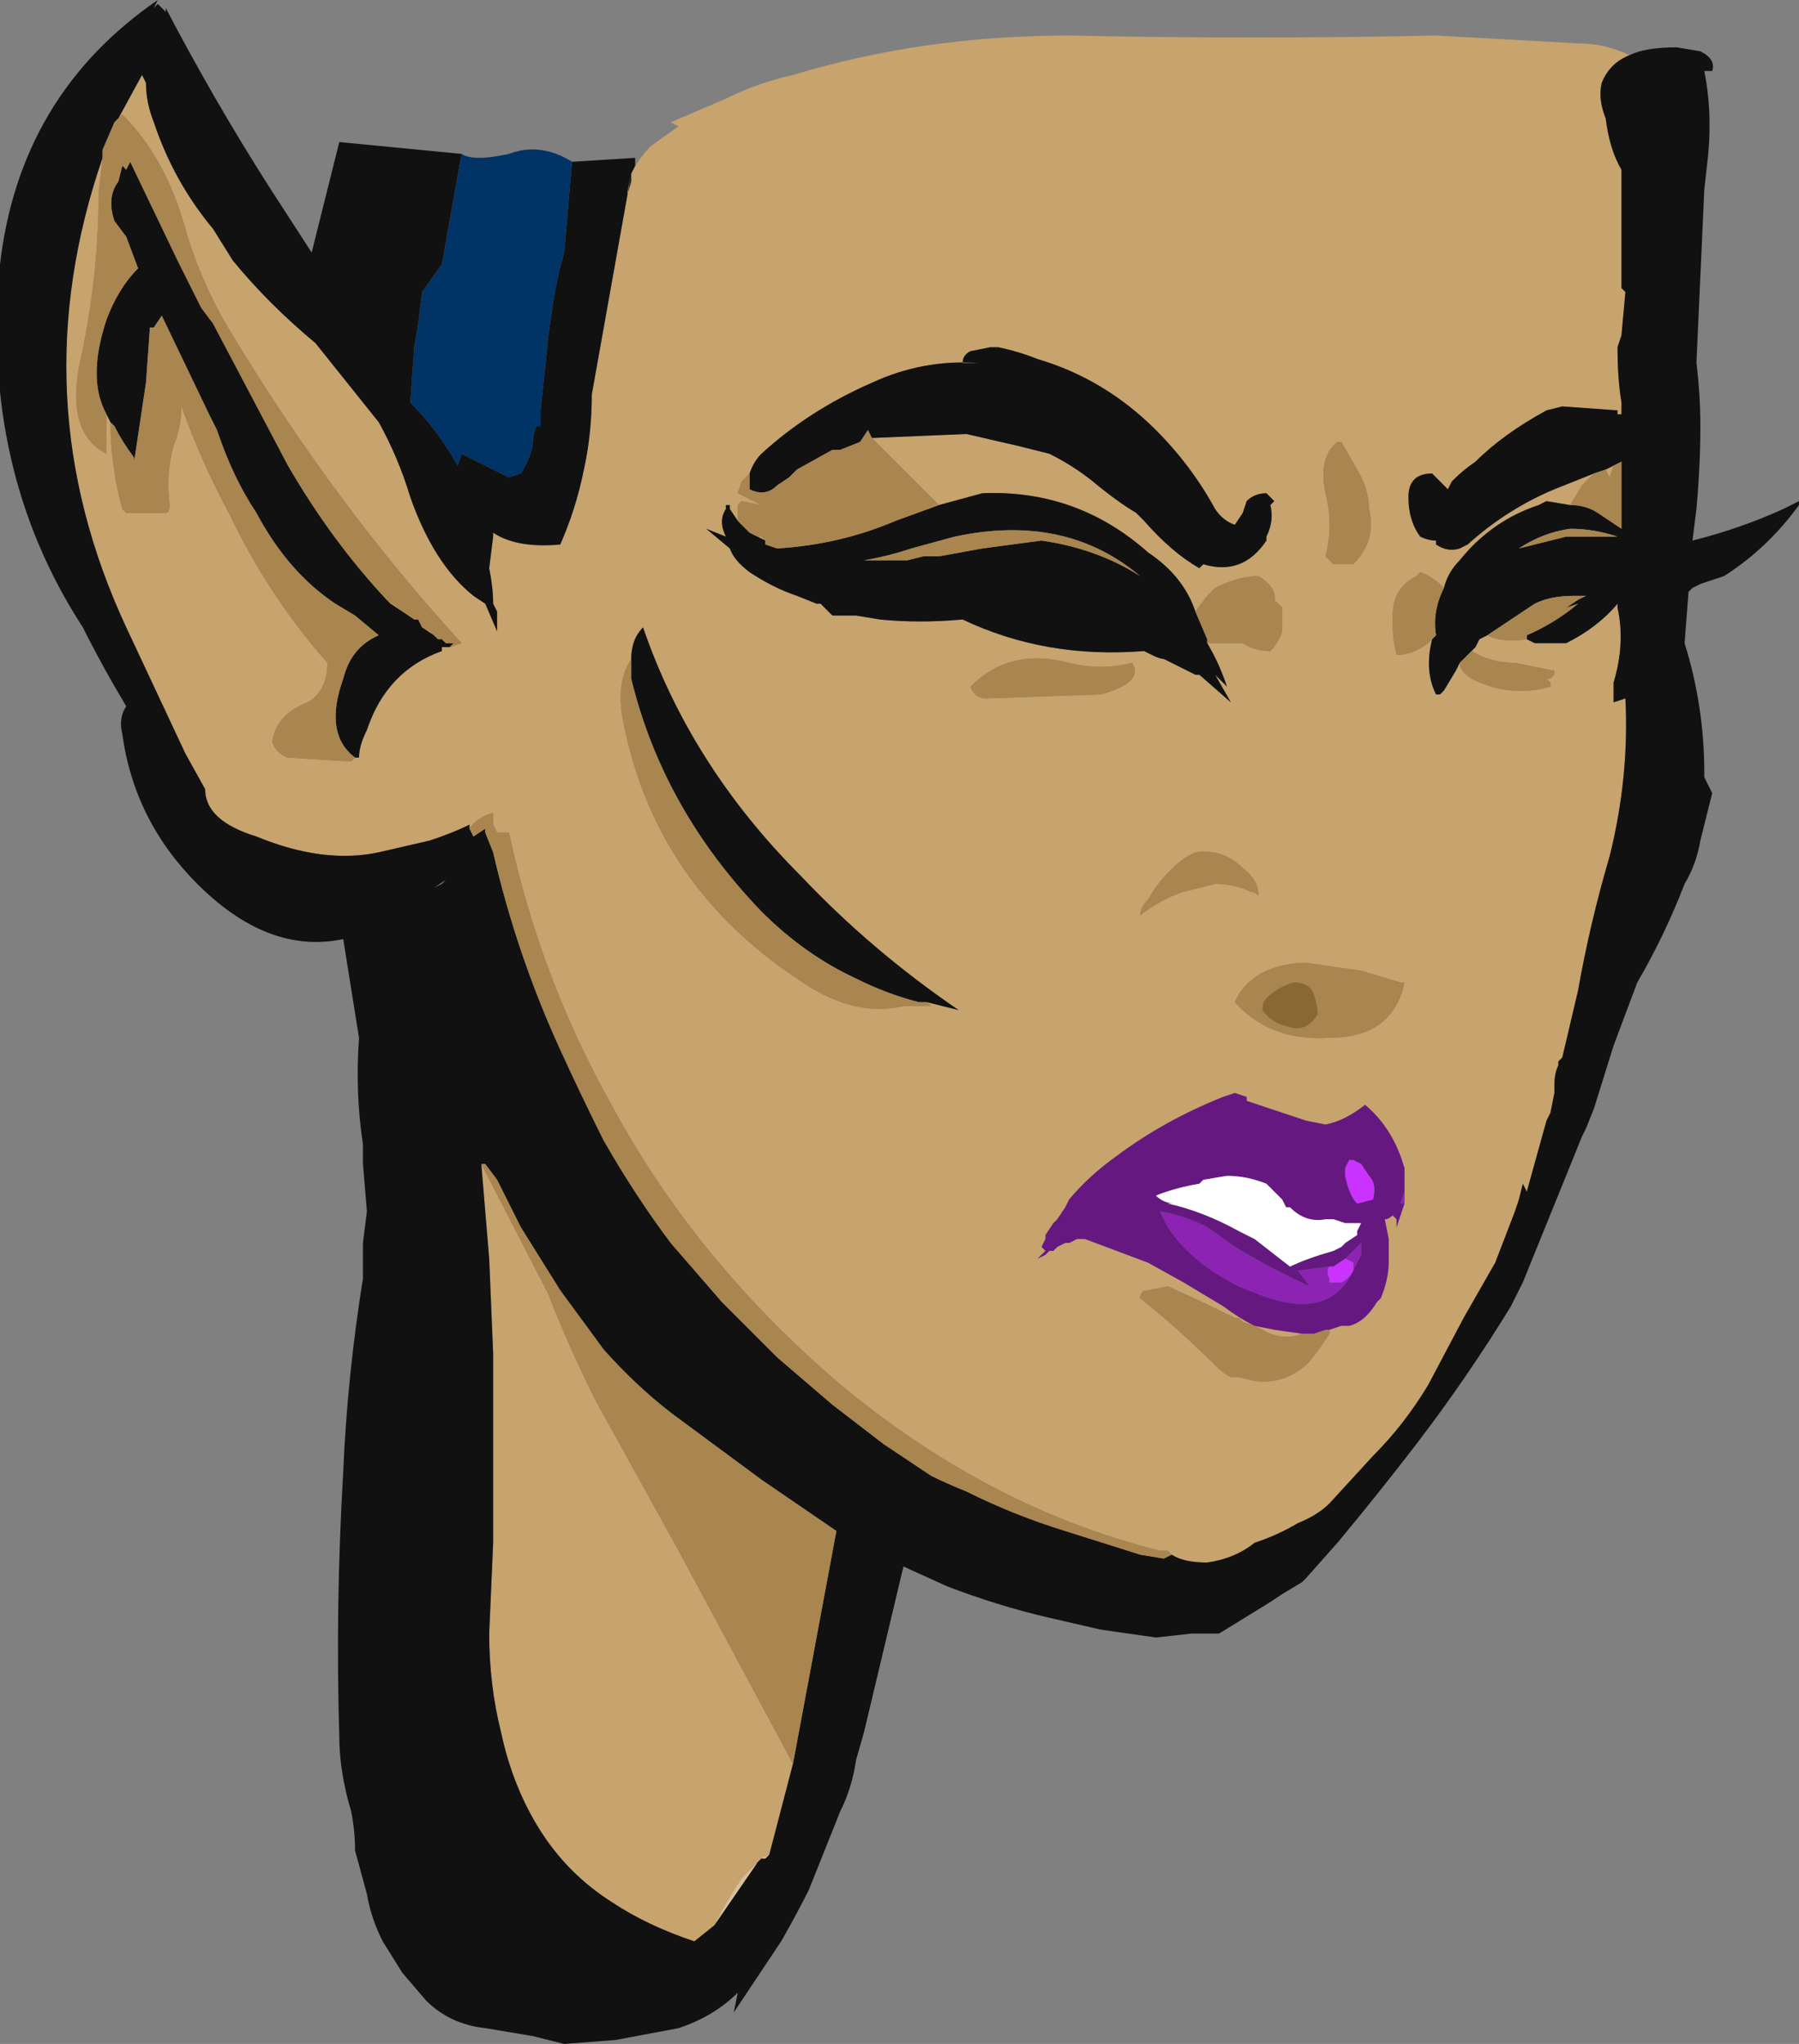 <?xml version="1.0" encoding="UTF-8" standalone="no"?>
<svg xmlns:ffdec="https://www.free-decompiler.com/flash" xmlns:xlink="http://www.w3.org/1999/xlink" ffdec:objectType="frame" height="181.3px" width="159.6px" xmlns="http://www.w3.org/2000/svg">
  <rect width="100%" height="100%" fill="#808080" stroke="none"/>
  <g transform="matrix(1.0, 0.0, 0.0, 1.0, 80.15, 65.45)">
    <use ffdec:characterId="1632" height="25.9" transform="matrix(7.0, 0.0, 0.0, 7.0, -80.15, -65.45)" width="22.8" xlink:href="#shape0"/>
  </g>
  <defs>
    <g id="shape0" transform="matrix(1.0, 0.0, 0.0, 1.0, 11.45, 9.35)">
      <path d="M-3.45 -7.15 Q-3.35 -7.35 -3.2 -7.5 L-2.85 -7.75 -2.95 -7.8 -2.25 -8.1 Q-1.85 -8.3 -1.4 -8.4 0.25 -8.9 2.1 -8.9 4.45 -8.85 6.75 -8.9 L8.55 -8.8 Q8.9 -8.8 9.2 -8.65 8.95 -8.55 8.85 -8.3 8.8 -8.1 8.9 -7.85 8.95 -7.45 9.1 -7.2 L9.1 -5.7 9.15 -5.65 9.1 -5.1 9.05 -4.95 Q9.05 -4.55 9.1 -4.25 L9.1 -4.1 9.05 -4.1 9.05 -4.15 8.35 -4.2 8.15 -4.15 Q7.6 -3.85 7.25 -3.5 7.1 -3.4 6.95 -3.25 L6.9 -3.15 6.7 -3.35 Q6.4 -3.35 6.4 -3.05 6.4 -2.75 6.55 -2.55 6.65 -2.5 6.75 -2.5 L6.75 -2.45 Q6.9 -2.35 7.05 -2.4 L7.15 -2.45 Q7.65 -2.9 8.25 -3.15 L8.75 -3.35 8.6 -3.2 8.45 -2.95 8.15 -3.0 8.05 -2.95 Q7.45 -2.75 7.05 -2.25 6.9 -2.1 6.85 -1.9 6.7 -2.05 6.55 -2.1 L6.5 -2.05 Q6.2 -1.9 6.2 -1.55 L6.2 -1.45 Q6.2 -1.25 6.25 -1.05 6.45 -1.05 6.65 -1.2 L6.7 -1.25 Q6.6 -0.85 6.75 -0.55 L6.8 -0.55 6.85 -0.6 7.0 -0.85 7.05 -0.95 Q7.05 -0.85 7.2 -0.75 7.7 -0.5 8.2 -0.65 L8.2 -0.7 8.15 -0.75 8.2 -0.75 8.25 -0.8 8.25 -0.85 7.75 -0.95 Q7.45 -0.95 7.2 -1.1 L7.25 -1.15 7.3 -1.25 7.4 -1.3 Q7.6 -1.2 7.9 -1.25 L8.0 -1.2 8.4 -1.2 Q8.8 -1.4 9.05 -1.7 L9.05 -1.65 Q9.15 -1.2 9.0 -0.7 L9.0 -0.45 9.15 -0.5 Q9.2 0.5 8.95 1.5 8.7 2.35 8.55 3.2 L8.35 4.05 8.3 4.1 8.3 4.15 Q8.25 4.25 8.25 4.4 L8.25 4.5 8.2 4.75 8.15 4.85 7.9 5.75 7.85 5.65 7.8 5.85 7.75 6.0 7.5 6.65 7.1 7.35 6.65 8.2 Q6.35 8.7 5.95 9.1 L5.4 9.7 Q5.25 9.85 5.0 9.95 4.75 10.1 4.45 10.2 4.2 10.4 3.85 10.45 3.55 10.45 3.4 10.35 L3.35 10.3 3.25 10.3 Q1.05 9.75 -0.85 8.15 -2.65 6.6 -3.7 4.65 -4.6 3.05 -5.0 1.2 L-5.15 1.2 -5.2 1.1 -5.2 0.95 Q-5.4 1.0 -5.5 1.15 L-5.5 1.1 Q-5.7 1.2 -6.0 1.3 L-6.65 1.45 Q-7.35 1.6 -8.2 1.25 -8.85 1.05 -8.85 0.65 L-9.1 0.2 -9.85 -1.4 Q-11.2 -4.3 -10.15 -7.35 L-10.2 -6.9 Q-10.2 -5.8 -10.45 -4.7 -10.6 -3.85 -10.1 -3.6 L-10.1 -4.1 -10.05 -4.0 Q-10.05 -3.45 -9.9 -2.9 L-9.85 -2.85 -9.35 -2.85 Q-9.3 -2.85 -9.3 -2.95 -9.35 -3.35 -9.25 -3.7 -9.15 -3.95 -9.15 -4.2 -8.9 -3.5 -8.55 -2.85 -8.05 -1.8 -7.3 -0.95 -7.3 -0.6 -7.55 -0.45 -7.95 -0.3 -8.0 0.05 -7.95 0.2 -7.8 0.25 L-7.0 0.3 -6.95 0.25 -6.9 0.25 Q-6.9 0.1 -6.8 -0.1 -6.55 -0.85 -5.85 -1.1 L-5.85 -1.15 -5.75 -1.15 -5.6 -1.2 Q-7.2 -2.95 -8.5 -5.1 -8.9 -5.75 -9.1 -6.45 -9.35 -7.35 -9.9 -7.9 L-10.0 -7.8 -9.95 -7.85 -9.65 -8.4 -9.6 -8.3 Q-9.6 -8.05 -9.5 -7.8 -9.25 -7.05 -8.75 -6.45 L-8.5 -6.05 Q-8.05 -5.5 -7.45 -5.0 -7.05 -4.5 -6.65 -4.0 -6.4 -3.55 -6.25 -3.05 -5.95 -2.2 -5.45 -1.8 L-5.3 -1.7 -5.15 -1.35 -5.15 -1.6 -5.2 -1.7 Q-5.2 -1.9 -5.25 -2.15 L-5.2 -2.55 -5.2 -2.6 Q-4.9 -2.4 -4.35 -2.45 -4.15 -2.9 -4.05 -3.4 -3.95 -3.85 -3.95 -4.35 L-3.45 -7.15 Q-3.55 -6.7 -3.45 -7.05 L-3.45 -7.15 M5.55 -3.75 L5.5 -3.75 Q5.25 -3.55 5.35 -3.1 5.45 -2.7 5.35 -2.3 L5.45 -2.2 5.7 -2.2 Q6.0 -2.5 5.9 -2.9 5.9 -3.15 5.75 -3.4 L5.55 -3.75 M-0.4 -3.8 L0.8 -3.85 1.45 -3.7 1.85 -3.6 Q2.15 -3.45 2.4 -3.25 2.7 -3.0 2.95 -2.85 L3.05 -2.75 Q3.4 -2.35 3.75 -2.15 L3.8 -2.2 Q4.3 -2.05 4.6 -2.5 L4.6 -2.55 Q4.7 -2.75 4.65 -2.95 L4.7 -3.0 4.6 -3.1 Q4.45 -3.1 4.35 -3.0 L4.3 -2.85 4.2 -2.7 Q4.05 -2.75 3.95 -2.9 3.65 -3.45 3.2 -3.9 2.55 -4.55 1.7 -4.8 1.45 -4.9 1.2 -4.95 L1.1 -4.95 0.85 -4.9 Q0.75 -4.85 0.75 -4.75 L0.95 -4.75 Q0.25 -4.8 -0.4 -4.5 -1.2 -4.15 -1.8 -3.6 -1.9 -3.5 -1.95 -3.35 L-2.05 -3.25 -2.1 -3.1 -1.8 -2.95 -2.05 -3.0 -2.1 -2.95 -2.1 -2.75 -2.2 -2.9 -2.2 -2.95 -2.25 -2.95 -2.25 -2.9 Q-2.35 -2.75 -2.25 -2.55 L-2.5 -2.65 -2.2 -2.4 Q-2.15 -2.25 -1.95 -2.1 -1.65 -1.9 -1.35 -1.8 L-1.1 -1.7 -1.05 -1.7 -0.9 -1.55 -0.6 -1.55 -0.3 -1.5 Q0.2 -1.45 0.75 -1.5 1.8 -1.0 3.05 -1.1 L3.15 -1.05 Q3.25 -1.0 3.3 -1.0 L3.7 -0.8 3.75 -0.8 4.15 -0.45 3.95 -0.8 4.1 -0.65 Q4.0 -0.95 3.85 -1.2 L4.3 -1.2 Q4.45 -1.1 4.65 -1.1 4.75 -1.2 4.8 -1.35 L4.8 -1.65 4.7 -1.75 4.7 -1.7 Q4.75 -1.9 4.5 -2.05 4.25 -2.05 3.95 -1.9 L3.85 -1.8 3.7 -1.6 Q3.55 -2.05 3.1 -2.35 2.2 -3.15 1.0 -3.1 L0.45 -2.95 -0.4 -3.8 M0.85 -0.65 Q0.9 -0.5 1.05 -0.5 L2.5 -0.55 Q3.05 -0.7 2.9 -0.95 2.5 -0.85 2.1 -0.95 1.35 -1.15 0.85 -0.65 M9.05 -5.55 L9.05 -5.55 M8.9 -3.4 L9.0 -3.45 8.95 -3.3 8.9 -3.4 M-5.95 -1.3 L-6.1 -1.4 -6.0 -1.35 -5.95 -1.3 M-6.2 -1.5 L-6.5 -1.7 -6.55 -1.75 -6.2 -1.5 M-3.45 -1.0 Q-3.65 -0.7 -3.55 -0.2 -3.15 1.85 -1.35 3.05 -0.65 3.55 0.0 3.4 L0.35 3.4 0.3 3.35 0.7 3.45 Q-0.4 2.7 -1.3 1.75 -2.7 0.35 -3.3 -1.4 -3.45 -1.25 -3.45 -1.0 M-1.95 -2.6 L-1.85 -2.55 -1.8 -2.55 -1.75 -2.5 -1.95 -2.6 M-1.4 -1.45 L-1.4 -1.45 M-5.35 5.4 L-4.5 7.05 Q-4.25 7.7 -3.9 8.4 L-2.85 10.3 -1.4 13.0 -1.7 14.15 -1.8 14.2 -1.85 14.25 -2.05 14.45 Q-2.25 14.75 -2.4 15.05 L-2.65 15.25 Q-3.25 15.05 -3.7 14.75 -4.25 14.4 -4.6 13.85 -4.95 13.3 -5.1 12.6 -5.25 12.0 -5.25 11.35 L-5.2 10.2 -5.2 7.8 -5.25 6.6 -5.35 5.4 M6.3 3.1 L5.8 2.95 5.1 2.85 Q4.85 2.85 4.6 2.95 4.3 3.1 4.2 3.35 4.65 3.85 5.4 3.8 6.2 3.8 6.35 3.1 L6.3 3.1 M6.35 5.7 L6.35 5.45 6.3 5.3 Q6.15 4.9 5.85 4.65 5.6 4.85 5.35 4.9 L5.1 4.85 4.35 4.6 4.35 4.55 4.2 4.5 4.05 4.55 Q3.3 4.85 2.7 5.3 2.35 5.55 2.1 5.85 L2.05 5.95 1.95 6.1 1.9 6.15 1.8 6.3 1.8 6.35 1.75 6.45 1.8 6.5 1.7 6.6 1.8 6.55 1.85 6.5 1.9 6.5 1.95 6.45 2.05 6.4 2.1 6.4 2.2 6.35 2.3 6.35 Q2.7 6.5 3.1 6.65 L3.55 6.9 4.05 7.2 Q4.25 7.35 4.45 7.45 L4.7 7.5 5.05 7.55 Q4.8 7.65 4.55 7.5 L4.45 7.45 4.3 7.4 4.25 7.35 4.2 7.35 Q3.8 7.15 3.35 6.95 L3.1 7.0 Q3.0 7.0 3.0 7.1 3.5 7.5 3.95 7.95 4.05 8.05 4.15 8.1 L4.25 8.1 4.45 8.15 Q4.85 8.2 5.15 7.9 L5.3 7.7 5.4 7.55 5.4 7.5 5.55 7.45 5.65 7.45 Q5.85 7.4 6.0 7.15 L6.05 7.1 Q6.15 6.85 6.15 6.65 L6.15 6.35 6.1 6.1 Q6.15 6.1 6.2 6.05 L6.25 6.1 6.25 6.2 6.35 5.9 6.35 5.75 6.35 5.7 M6.25 6.25 L6.25 6.25 M3.7 1.45 L3.6 1.5 Q3.3 1.7 3.1 2.05 3.0 2.15 3.0 2.25 3.25 2.05 3.55 1.95 L3.95 1.85 Q4.2 1.85 4.4 1.95 4.45 1.95 4.5 2.0 4.5 1.8 4.3 1.65 4.05 1.4 3.7 1.45 M0.95 4.65 L0.95 4.65" fill="#c7a36d" fill-rule="evenodd" stroke="none"/>
      <path d="M-5.6 -7.4 Q-5.45 -7.3 -5.0 -7.4 -4.6 -7.55 -4.2 -7.3 L-4.3 -6.15 Q-4.4 -5.8 -4.45 -5.45 L-4.5 -5.1 Q-4.55 -4.6 -4.6 -4.15 L-4.6 -3.95 -4.65 -3.95 Q-4.7 -3.85 -4.7 -3.7 -4.75 -3.5 -4.85 -3.35 L-5.0 -3.3 -5.6 -3.6 -5.65 -3.45 Q-5.9 -3.9 -6.25 -4.25 L-6.2 -4.95 -6.15 -5.25 -6.1 -5.65 -5.85 -6.0 -5.6 -7.4" fill="#003366" fill-rule="evenodd" stroke="none"/>
      <path d="M9.2 -8.65 Q9.4 -8.75 9.8 -8.75 L10.1 -8.7 Q10.3 -8.6 10.25 -8.45 L10.15 -8.45 Q10.25 -7.95 10.2 -7.4 L10.15 -6.95 10.05 -4.75 Q10.1 -4.35 10.1 -3.95 10.1 -3.45 10.05 -2.9 L10.0 -2.5 Q10.6 -2.65 11.15 -2.9 L11.35 -3.0 11.35 -2.95 Q10.95 -2.4 10.4 -2.05 L10.1 -1.95 10.0 -1.9 9.95 -1.85 9.9 -1.2 Q10.15 -0.4 10.15 0.45 L10.15 0.5 10.25 0.7 10.1 1.3 Q10.05 1.6 9.9 1.85 9.65 2.5 9.3 3.1 L9.0 3.9 8.75 4.7 8.65 4.95 8.6 5.05 7.85 6.9 7.7 7.2 Q7.15 8.1 6.5 8.95 6.0 9.6 5.5 10.2 L5.1 10.65 5.05 10.7 4.8 10.85 4.65 10.95 4.0 11.35 3.65 11.35 3.2 11.4 2.5 11.3 1.85 11.15 Q1.2 11.0 0.55 10.75 L0.0 10.5 -0.5 12.6 -0.6 12.95 Q-0.65 13.3 -0.8 13.6 L-1.2 14.6 Q-1.35 14.9 -1.55 15.25 L-2.15 16.15 -2.1 15.9 Q-2.4 16.2 -2.85 16.35 L-3.65 16.5 -4.3 16.55 -4.7 16.45 -5.3 16.35 Q-5.75 16.3 -6.05 16.0 L-6.35 15.65 -6.6 15.25 Q-6.75 14.95 -6.8 14.65 L-6.95 14.1 Q-6.95 13.85 -7.0 13.6 -7.15 13.1 -7.15 12.65 -7.2 11.0 -7.1 9.3 -7.05 8.1 -6.85 6.85 L-6.85 6.4 -6.8 6.0 -6.85 5.4 -6.85 5.15 Q-6.95 4.5 -6.9 3.8 L-7.1 2.55 Q-8.05 2.75 -8.95 1.85 -9.75 1.05 -9.9 -0.05 -9.95 -0.25 -9.85 -0.4 -10.15 -0.9 -10.4 -1.4 -11.7 -3.4 -11.45 -6.0 -11.2 -8.15 -9.45 -9.35 L-9.5 -9.25 -9.45 -9.3 -9.35 -9.2 -9.35 -9.25 Q-8.75 -8.1 -8.05 -7.0 L-7.5 -6.15 -7.15 -7.55 -5.6 -7.4 -5.85 -6.0 -6.1 -5.65 -6.15 -5.25 -6.2 -4.95 -6.25 -4.25 Q-5.9 -3.9 -5.65 -3.45 L-5.6 -3.6 -5.0 -3.3 -4.85 -3.35 Q-4.75 -3.5 -4.7 -3.7 -4.7 -3.85 -4.65 -3.95 L-4.6 -3.95 -4.6 -4.15 Q-4.55 -4.6 -4.5 -5.1 L-4.45 -5.45 Q-4.4 -5.8 -4.3 -6.15 L-4.2 -7.3 -3.4 -7.35 -3.4 -7.25 -3.45 -7.15 -3.95 -4.35 Q-3.95 -3.85 -4.05 -3.4 -4.15 -2.9 -4.35 -2.45 -4.9 -2.4 -5.2 -2.6 L-5.2 -2.55 -5.25 -2.15 Q-5.2 -1.9 -5.2 -1.7 L-5.15 -1.6 -5.15 -1.35 -5.3 -1.7 -5.45 -1.8 Q-5.95 -2.2 -6.25 -3.05 -6.4 -3.55 -6.65 -4.0 -7.05 -4.5 -7.45 -5.0 -8.05 -5.5 -8.5 -6.05 L-8.75 -6.45 Q-9.25 -7.05 -9.5 -7.8 -9.6 -8.05 -9.6 -8.3 L-9.65 -8.4 -9.95 -7.85 -10.0 -7.8 -10.15 -7.45 -10.15 -7.35 Q-11.2 -4.3 -9.85 -1.4 L-9.1 0.2 -8.85 0.65 Q-8.85 1.05 -8.2 1.25 -7.35 1.6 -6.65 1.45 L-6.0 1.3 Q-5.7 1.2 -5.5 1.1 L-5.5 1.15 -5.45 1.25 -5.3 1.15 -5.3 1.2 -5.2 1.45 Q-4.9 2.75 -4.35 3.95 -4.1 4.5 -3.8 5.1 -3.4 5.8 -2.95 6.4 L-2.3 7.15 -1.6 7.85 -0.9 8.45 -0.25 8.95 0.35 9.35 Q0.55 9.45 0.8 9.55 1.4 9.85 2.05 10.05 L3.0 10.35 3.3 10.4 3.4 10.35 Q3.55 10.45 3.85 10.45 4.2 10.4 4.45 10.2 4.75 10.1 5.0 9.95 5.25 9.85 5.4 9.7 L5.95 9.1 Q6.35 8.7 6.65 8.2 L7.1 7.35 7.5 6.65 7.75 6.0 7.8 5.85 7.85 5.65 7.9 5.75 8.15 4.85 8.2 4.75 8.25 4.5 8.25 4.4 Q8.25 4.25 8.3 4.15 L8.3 4.1 8.35 4.05 8.55 3.2 Q8.7 2.35 8.95 1.5 9.2 0.5 9.15 -0.5 L9.0 -0.45 9.0 -0.7 Q9.15 -1.2 9.05 -1.65 L9.05 -1.7 Q8.8 -1.4 8.4 -1.2 L8.0 -1.2 7.9 -1.25 7.9 -1.3 Q8.25 -1.45 8.55 -1.7 L8.4 -1.65 8.55 -1.75 8.65 -1.8 8.5 -1.8 Q8.2 -1.8 8.0 -1.7 L7.4 -1.3 7.3 -1.25 7.25 -1.15 7.2 -1.1 7.05 -0.95 7.0 -0.85 6.85 -0.6 6.8 -0.55 6.75 -0.55 Q6.6 -0.85 6.7 -1.25 L6.75 -1.3 Q6.7 -1.6 6.85 -1.9 6.9 -2.1 7.05 -2.25 7.45 -2.75 8.05 -2.95 L8.15 -3.0 8.45 -2.95 Q8.65 -2.95 8.8 -2.85 L9.1 -2.65 9.1 -3.5 9.0 -3.45 8.9 -3.4 8.75 -3.35 8.25 -3.15 Q7.65 -2.9 7.15 -2.45 L7.05 -2.4 Q6.9 -2.35 6.75 -2.45 L6.75 -2.5 Q6.65 -2.5 6.55 -2.55 6.4 -2.75 6.4 -3.05 6.4 -3.35 6.7 -3.35 L6.9 -3.15 6.95 -3.25 Q7.1 -3.4 7.25 -3.5 7.6 -3.85 8.15 -4.15 L8.35 -4.2 9.05 -4.15 9.05 -4.1 9.1 -4.1 9.1 -4.25 Q9.05 -4.55 9.05 -4.95 L9.1 -5.1 9.15 -5.65 9.1 -5.7 9.1 -7.2 Q8.95 -7.45 8.9 -7.85 8.8 -8.1 8.85 -8.3 8.95 -8.55 9.2 -8.65 M-5.75 -1.15 L-5.85 -1.15 -5.85 -1.1 Q-6.55 -0.85 -6.8 -0.1 -6.9 0.1 -6.9 0.25 L-6.95 0.25 Q-7.35 -0.05 -7.1 -0.75 -7.0 -1.15 -6.65 -1.3 L-6.95 -1.55 -7.2 -1.7 Q-7.8 -2.1 -8.2 -2.85 -8.5 -3.3 -8.7 -3.9 L-8.8 -4.1 -9.4 -5.35 -9.5 -5.2 -9.55 -5.2 -9.6 -4.5 -9.75 -3.5 -9.75 -3.55 Q-9.9 -3.75 -10.0 -3.95 L-10.05 -4.0 -10.1 -4.1 Q-10.35 -4.55 -10.1 -5.3 -9.95 -5.7 -9.7 -5.95 L-9.85 -6.35 -10.0 -6.55 Q-10.1 -6.85 -9.95 -7.05 L-9.9 -7.25 -9.85 -7.2 -9.8 -7.3 -9.2 -6.05 -8.9 -5.45 -8.75 -5.25 -7.8 -3.45 Q-7.25 -2.5 -6.55 -1.75 L-6.5 -1.7 -6.2 -1.5 -6.15 -1.5 -6.1 -1.4 -5.95 -1.3 -5.9 -1.25 -5.85 -1.25 -5.8 -1.2 -5.7 -1.2 -5.75 -1.15 M-1.95 -3.35 Q-1.9 -3.5 -1.8 -3.6 -1.2 -4.15 -0.4 -4.5 0.25 -4.8 0.95 -4.75 L0.75 -4.75 Q0.75 -4.85 0.85 -4.9 L1.1 -4.95 1.2 -4.95 Q1.45 -4.9 1.7 -4.8 2.55 -4.55 3.2 -3.9 3.65 -3.45 3.95 -2.9 4.05 -2.75 4.2 -2.7 L4.3 -2.85 4.35 -3.0 Q4.45 -3.1 4.6 -3.1 L4.7 -3.0 4.65 -2.95 Q4.7 -2.75 4.6 -2.55 L4.6 -2.5 Q4.3 -2.05 3.8 -2.2 L3.75 -2.15 Q3.4 -2.35 3.05 -2.75 L2.95 -2.85 Q2.7 -3.0 2.4 -3.25 2.15 -3.45 1.85 -3.6 L1.45 -3.7 0.8 -3.85 -0.4 -3.8 -0.45 -3.9 -0.55 -3.75 -0.8 -3.65 -0.9 -3.65 -1.35 -3.4 -1.45 -3.3 -1.6 -3.2 Q-1.75 -3.05 -1.95 -3.15 L-1.95 -3.35 M0.45 -2.95 L1.0 -3.1 Q2.2 -3.15 3.1 -2.35 3.55 -2.05 3.7 -1.6 L3.85 -1.25 3.85 -1.2 Q4.0 -0.95 4.1 -0.65 L3.95 -0.8 4.15 -0.45 3.75 -0.8 3.7 -0.8 3.3 -1.0 Q3.25 -1.0 3.15 -1.05 L3.05 -1.1 Q1.8 -1.0 0.75 -1.5 0.2 -1.45 -0.3 -1.5 L-0.6 -1.55 -0.9 -1.55 -1.05 -1.7 -1.1 -1.7 -1.35 -1.8 Q-1.65 -1.9 -1.95 -2.1 -2.15 -2.25 -2.2 -2.4 L-2.5 -2.65 -2.25 -2.55 Q-2.35 -2.75 -2.25 -2.9 L-2.25 -2.95 -2.2 -2.95 -2.2 -2.9 -2.1 -2.75 -1.95 -2.6 -1.75 -2.5 -1.75 -2.45 -1.6 -2.4 Q-0.8 -2.45 -0.1 -2.75 L0.45 -2.95 M0.45 -2.3 L1.0 -2.4 1.75 -2.5 Q2.45 -2.4 3.0 -2.05 2.05 -2.85 0.65 -2.55 L0.1 -2.4 Q-0.2 -2.3 -0.5 -2.25 L0.05 -2.25 0.25 -2.3 0.45 -2.3 M2.85 -1.2 L2.85 -1.2 M9.05 -5.55 L9.05 -5.55 M7.8 -2.4 L8.4 -2.55 9.05 -2.55 Q8.75 -2.65 8.45 -2.65 8.1 -2.6 7.8 -2.4 M10.15 -2.8 L10.15 -2.8 M0.3 3.35 L0.2 3.35 Q-0.2 3.25 -0.6 3.05 -1.25 2.75 -1.8 2.2 -3.05 0.9 -3.45 -0.75 L-3.45 -1.0 Q-3.45 -1.25 -3.3 -1.4 -2.7 0.35 -1.3 1.75 -0.4 2.7 0.7 3.45 L0.3 3.35 M-3.45 -7.15 L-3.45 -7.05 Q-3.55 -6.7 -3.45 -7.15 M-1.4 -1.45 L-1.4 -1.45 M-1.4 13.0 L-0.85 10.05 -1.8 9.4 -2.95 8.55 Q-3.4 8.2 -3.8 7.75 L-4.35 7.0 -4.85 6.2 -5.15 5.6 -5.3 5.4 -5.35 5.4 -5.25 6.6 -5.2 7.8 -5.2 10.2 -5.25 11.35 Q-5.25 12.0 -5.1 12.6 -4.95 13.3 -4.6 13.85 -4.25 14.4 -3.7 14.75 -3.25 15.05 -2.65 15.25 L-2.4 15.05 -1.85 14.25 -1.8 14.2 -1.75 14.2 -1.7 14.15 -1.4 13.0 M-5.95 1.9 L-5.85 1.85 -5.8 1.8 -5.95 1.9" fill="#111111" fill-rule="evenodd" stroke="none"/>
      <path d="M-10.0 -7.8 L-9.9 -7.9 Q-9.35 -7.35 -9.1 -6.45 -8.9 -5.75 -8.5 -5.1 -7.2 -2.95 -5.6 -1.2 L-5.75 -1.15 -5.7 -1.2 -5.8 -1.2 -5.85 -1.25 -5.9 -1.25 -5.95 -1.3 -6.0 -1.35 -6.1 -1.4 -6.15 -1.5 -6.2 -1.5 -6.55 -1.75 Q-7.25 -2.5 -7.8 -3.45 L-8.75 -5.25 -8.9 -5.45 -9.2 -6.05 -9.8 -7.3 -9.85 -7.2 -9.9 -7.25 -9.95 -7.05 Q-10.1 -6.85 -10.0 -6.55 L-9.85 -6.35 -9.7 -5.95 Q-9.95 -5.7 -10.1 -5.3 -10.35 -4.55 -10.1 -4.1 L-10.1 -3.6 Q-10.6 -3.85 -10.45 -4.7 -10.2 -5.8 -10.2 -6.9 L-10.15 -7.35 -10.15 -7.45 -10.0 -7.8 M-6.95 0.25 L-7.0 0.3 -7.8 0.25 Q-7.95 0.2 -8.0 0.05 -7.95 -0.3 -7.55 -0.45 -7.3 -0.6 -7.3 -0.95 -8.05 -1.8 -8.55 -2.85 -8.9 -3.5 -9.15 -4.2 -9.15 -3.95 -9.25 -3.7 -9.35 -3.35 -9.3 -2.95 -9.3 -2.85 -9.35 -2.85 L-9.85 -2.85 -9.9 -2.9 Q-10.05 -3.45 -10.05 -4.0 L-10.0 -3.95 Q-9.9 -3.75 -9.75 -3.55 L-9.75 -3.5 -9.6 -4.5 -9.55 -5.2 -9.5 -5.2 -9.4 -5.35 -8.8 -4.1 -8.7 -3.9 Q-8.5 -3.3 -8.2 -2.85 -7.8 -2.1 -7.2 -1.7 L-6.95 -1.55 -6.65 -1.3 Q-7.0 -1.15 -7.1 -0.75 -7.35 -0.05 -6.95 0.25 M-5.5 1.15 Q-5.4 1.0 -5.2 0.95 L-5.2 1.1 -5.15 1.2 -5.0 1.2 Q-4.6 3.05 -3.7 4.65 -2.65 6.6 -0.85 8.15 1.05 9.75 3.25 10.3 L3.35 10.3 3.4 10.35 3.3 10.4 3.0 10.35 2.05 10.05 Q1.4 9.85 0.8 9.55 0.55 9.45 0.35 9.35 L-0.25 8.95 -0.9 8.45 -1.6 7.85 -2.3 7.15 -2.95 6.4 Q-3.4 5.8 -3.8 5.1 -4.1 4.5 -4.35 3.95 -4.9 2.75 -5.2 1.45 L-5.3 1.2 -5.3 1.15 -5.45 1.25 -5.5 1.15 M7.9 -1.25 Q7.6 -1.2 7.4 -1.3 L8.0 -1.7 Q8.2 -1.8 8.5 -1.8 L8.65 -1.8 8.55 -1.75 8.4 -1.65 8.55 -1.7 Q8.25 -1.45 7.9 -1.3 L7.9 -1.25 M7.2 -1.1 Q7.45 -0.95 7.75 -0.95 L8.25 -0.85 8.25 -0.8 8.2 -0.75 8.15 -0.75 8.2 -0.7 8.2 -0.65 Q7.7 -0.5 7.2 -0.75 7.05 -0.85 7.05 -0.95 L7.2 -1.1 M6.7 -1.25 L6.65 -1.2 Q6.45 -1.05 6.25 -1.05 6.2 -1.25 6.2 -1.45 L6.2 -1.55 Q6.2 -1.9 6.5 -2.05 L6.55 -2.1 Q6.7 -2.05 6.85 -1.9 6.7 -1.6 6.75 -1.3 L6.7 -1.25 M8.45 -2.95 L8.6 -3.2 8.75 -3.35 8.9 -3.4 8.95 -3.3 9.0 -3.45 9.1 -3.5 9.1 -2.65 8.8 -2.85 Q8.65 -2.95 8.45 -2.95 M5.55 -3.75 L5.75 -3.4 Q5.9 -3.15 5.9 -2.9 6.0 -2.5 5.7 -2.2 L5.45 -2.2 5.35 -2.3 Q5.45 -2.7 5.35 -3.1 5.25 -3.55 5.5 -3.75 L5.55 -3.75 M-0.4 -3.8 L0.45 -2.95 -0.1 -2.75 Q-0.8 -2.45 -1.6 -2.4 L-1.75 -2.45 -1.75 -2.5 -1.8 -2.55 -1.85 -2.55 -1.95 -2.6 -2.1 -2.75 -2.1 -2.95 -2.05 -3.0 -1.8 -2.95 -2.1 -3.1 -2.05 -3.25 -1.95 -3.35 -1.95 -3.15 Q-1.75 -3.05 -1.6 -3.2 L-1.45 -3.3 -1.35 -3.4 -0.9 -3.65 -0.8 -3.65 -0.55 -3.75 -0.45 -3.9 -0.4 -3.8 M3.7 -1.6 L3.85 -1.8 3.95 -1.9 Q4.25 -2.05 4.5 -2.05 4.75 -1.9 4.7 -1.7 L4.7 -1.75 4.8 -1.65 4.8 -1.35 Q4.75 -1.2 4.65 -1.1 4.45 -1.1 4.3 -1.2 L3.85 -1.2 3.85 -1.25 3.7 -1.6 M0.45 -2.3 L0.25 -2.3 0.05 -2.25 -0.5 -2.25 Q-0.2 -2.3 0.1 -2.4 L0.65 -2.55 Q2.05 -2.85 3.0 -2.05 2.45 -2.4 1.75 -2.5 L1.0 -2.4 0.45 -2.3 M0.85 -0.65 Q1.35 -1.15 2.1 -0.95 2.5 -0.85 2.9 -0.95 3.05 -0.7 2.5 -0.55 L1.05 -0.5 Q0.9 -0.5 0.85 -0.65 M7.8 -2.4 Q8.1 -2.6 8.45 -2.65 8.75 -2.65 9.05 -2.55 L8.4 -2.55 7.8 -2.4 M0.3 3.35 L0.35 3.4 0.0 3.4 Q-0.65 3.55 -1.35 3.05 -3.15 1.85 -3.55 -0.2 -3.65 -0.7 -3.45 -1.0 L-3.45 -0.75 Q-3.05 0.9 -1.8 2.2 -1.25 2.75 -0.6 3.05 -0.2 3.25 0.2 3.35 L0.3 3.35 M-1.65 -2.95 L-1.65 -2.95 M-5.35 5.4 L-5.3 5.4 -5.15 5.6 -4.85 6.2 -4.35 7.0 -3.8 7.75 Q-3.4 8.2 -2.95 8.55 L-1.8 9.4 -0.85 10.05 -1.4 13.0 -2.85 10.3 -3.9 8.4 Q-4.25 7.7 -4.5 7.05 L-5.35 5.4 M6.3 3.1 L6.35 3.1 Q6.2 3.8 5.4 3.8 4.65 3.85 4.2 3.35 4.3 3.1 4.6 2.95 4.85 2.85 5.1 2.85 L5.8 2.95 6.3 3.1 M5.05 7.55 L5.2 7.55 5.35 7.5 5.4 7.5 5.4 7.55 5.3 7.7 5.15 7.9 Q4.85 8.2 4.45 8.15 L4.25 8.1 4.15 8.1 Q4.05 8.05 3.95 7.95 3.5 7.5 3.0 7.1 3.0 7.0 3.1 7.0 L3.35 6.95 Q3.8 7.15 4.2 7.35 L4.25 7.35 4.3 7.4 4.45 7.45 4.55 7.5 Q4.8 7.65 5.05 7.55 M3.7 1.45 Q4.05 1.4 4.3 1.65 4.5 1.8 4.5 2.0 4.45 1.95 4.4 1.95 4.2 1.85 3.95 1.85 L3.55 1.95 Q3.25 2.05 3.0 2.25 3.0 2.15 3.1 2.05 3.3 1.7 3.6 1.5 L3.7 1.45 M4.6 3.3 Q4.55 3.35 4.55 3.45 4.65 3.6 4.85 3.65 5.1 3.75 5.25 3.5 5.25 3.4 5.2 3.25 5.15 3.1 4.95 3.1 4.75 3.15 4.6 3.3" fill="#a9854f" fill-rule="evenodd" stroke="none"/>
      <path d="M-1.7 14.15 L-1.75 14.2 -1.8 14.2 -1.7 14.15 M-1.85 14.25 L-2.4 15.05 Q-2.25 14.75 -2.05 14.45 L-1.85 14.25" fill="#d9c09a" fill-rule="evenodd" stroke="none"/>
      <path d="M4.6 3.3 Q4.75 3.15 4.95 3.1 5.15 3.1 5.2 3.25 5.25 3.4 5.25 3.5 5.1 3.75 4.85 3.65 4.65 3.6 4.55 3.45 4.55 3.35 4.6 3.3" fill="#896835" fill-rule="evenodd" stroke="none"/>
      <path d="M6.35 5.9 L6.3 5.9 6.35 5.75 6.35 5.9 M5.6 6.6 L5.8 6.4 5.8 6.35 5.8 6.55 5.7 6.75 Q5.4 7.4 4.5 7.05 L4.25 6.95 Q3.65 6.65 3.35 6.2 L3.25 6.0 Q3.55 6.05 3.85 6.2 L4.2 6.45 Q4.7 6.75 5.15 6.95 L5.15 6.95 5.0 6.75 5.4 6.7 Q5.35 6.75 5.4 6.85 L5.4 6.9 5.55 6.9 Q5.65 6.85 5.7 6.75 L5.7 6.65 5.6 6.6" fill="#8d23b3" fill-rule="evenodd" stroke="none"/>
      <path d="M5.05 7.55 L4.7 7.5 4.45 7.45 Q4.25 7.35 4.05 7.2 L3.55 6.9 3.1 6.65 Q2.7 6.5 2.3 6.35 L2.2 6.35 2.1 6.4 2.05 6.4 1.95 6.45 1.9 6.5 1.85 6.5 1.8 6.55 1.7 6.6 1.8 6.5 1.75 6.45 1.8 6.35 1.8 6.3 1.9 6.15 1.95 6.1 2.05 5.95 2.1 5.85 Q2.35 5.55 2.7 5.3 3.3 4.85 4.05 4.55 L4.2 4.5 4.35 4.55 4.35 4.6 5.1 4.85 5.35 4.9 Q5.6 4.85 5.85 4.65 6.15 4.9 6.3 5.3 L6.35 5.45 6.35 5.7 6.35 5.75 6.3 5.9 6.35 5.9 6.25 6.2 6.25 6.1 6.2 6.05 Q6.15 6.1 6.1 6.1 L6.15 6.35 6.15 6.65 Q6.15 6.85 6.05 7.1 L6.0 7.15 Q5.85 7.4 5.65 7.45 L5.55 7.45 5.4 7.5 5.35 7.5 5.2 7.55 5.05 7.55 M5.8 6.15 L5.6 6.15 5.45 6.1 5.35 6.1 Q5.1 6.15 4.9 5.95 L4.85 5.95 4.8 5.85 4.6 5.65 Q4.35 5.55 4.1 5.55 L3.8 5.6 3.75 5.65 Q3.45 5.7 3.2 5.8 3.3 5.9 3.45 5.9 L3.35 5.9 Q3.8 6.0 4.25 6.25 L4.45 6.35 4.9 6.7 Q5.1 6.6 5.45 6.5 L5.55 6.45 5.6 6.4 5.75 6.3 5.75 6.25 5.8 6.15 M5.95 5.85 Q6.0 5.65 5.9 5.55 L5.8 5.4 5.7 5.35 5.65 5.35 5.6 5.45 5.6 5.55 Q5.65 5.8 5.75 5.9 L5.95 5.85 M6.25 6.25 L6.25 6.25 M5.4 6.7 L5.0 6.75 5.15 6.95 5.15 6.95 Q4.7 6.75 4.2 6.45 L3.85 6.2 Q3.55 6.05 3.25 6.0 L3.35 6.2 Q3.65 6.65 4.25 6.95 L4.5 7.05 Q5.4 7.4 5.7 6.75 L5.8 6.55 5.8 6.35 5.8 6.4 5.6 6.6 5.45 6.7 5.4 6.7 M5.35 6.3 L5.35 6.3" fill="#651980" fill-rule="evenodd" stroke="none"/>
      <path d="M6.35 5.75 L6.35 5.7 6.35 5.75 M5.95 5.85 L5.75 5.9 Q5.65 5.8 5.6 5.55 L5.6 5.45 5.65 5.35 5.7 5.35 5.8 5.4 5.9 5.55 Q6.0 5.65 5.95 5.85 M5.4 6.7 L5.45 6.7 5.6 6.6 5.7 6.65 5.7 6.75 Q5.65 6.85 5.55 6.9 L5.4 6.9 5.4 6.85 Q5.35 6.75 5.4 6.7" fill="#ca33ff" fill-rule="evenodd" stroke="none"/>
      <path d="M2.85 -1.2 L2.85 -1.2 M5.8 6.15 L5.75 6.25 5.75 6.3 5.6 6.4 5.55 6.45 5.45 6.5 Q5.1 6.6 4.9 6.7 L4.45 6.35 4.25 6.25 Q3.8 6.0 3.35 5.9 L3.45 5.9 Q3.3 5.9 3.2 5.8 3.45 5.7 3.75 5.65 L3.8 5.6 4.1 5.55 Q4.35 5.55 4.6 5.65 L4.8 5.85 4.85 5.95 4.9 5.95 Q5.1 6.15 5.35 6.1 L5.45 6.1 5.6 6.15 5.8 6.15 M5.35 6.3 L5.35 6.3" fill="#ffffff" fill-rule="evenodd" stroke="none"/>
    </g>
  </defs>
</svg>
